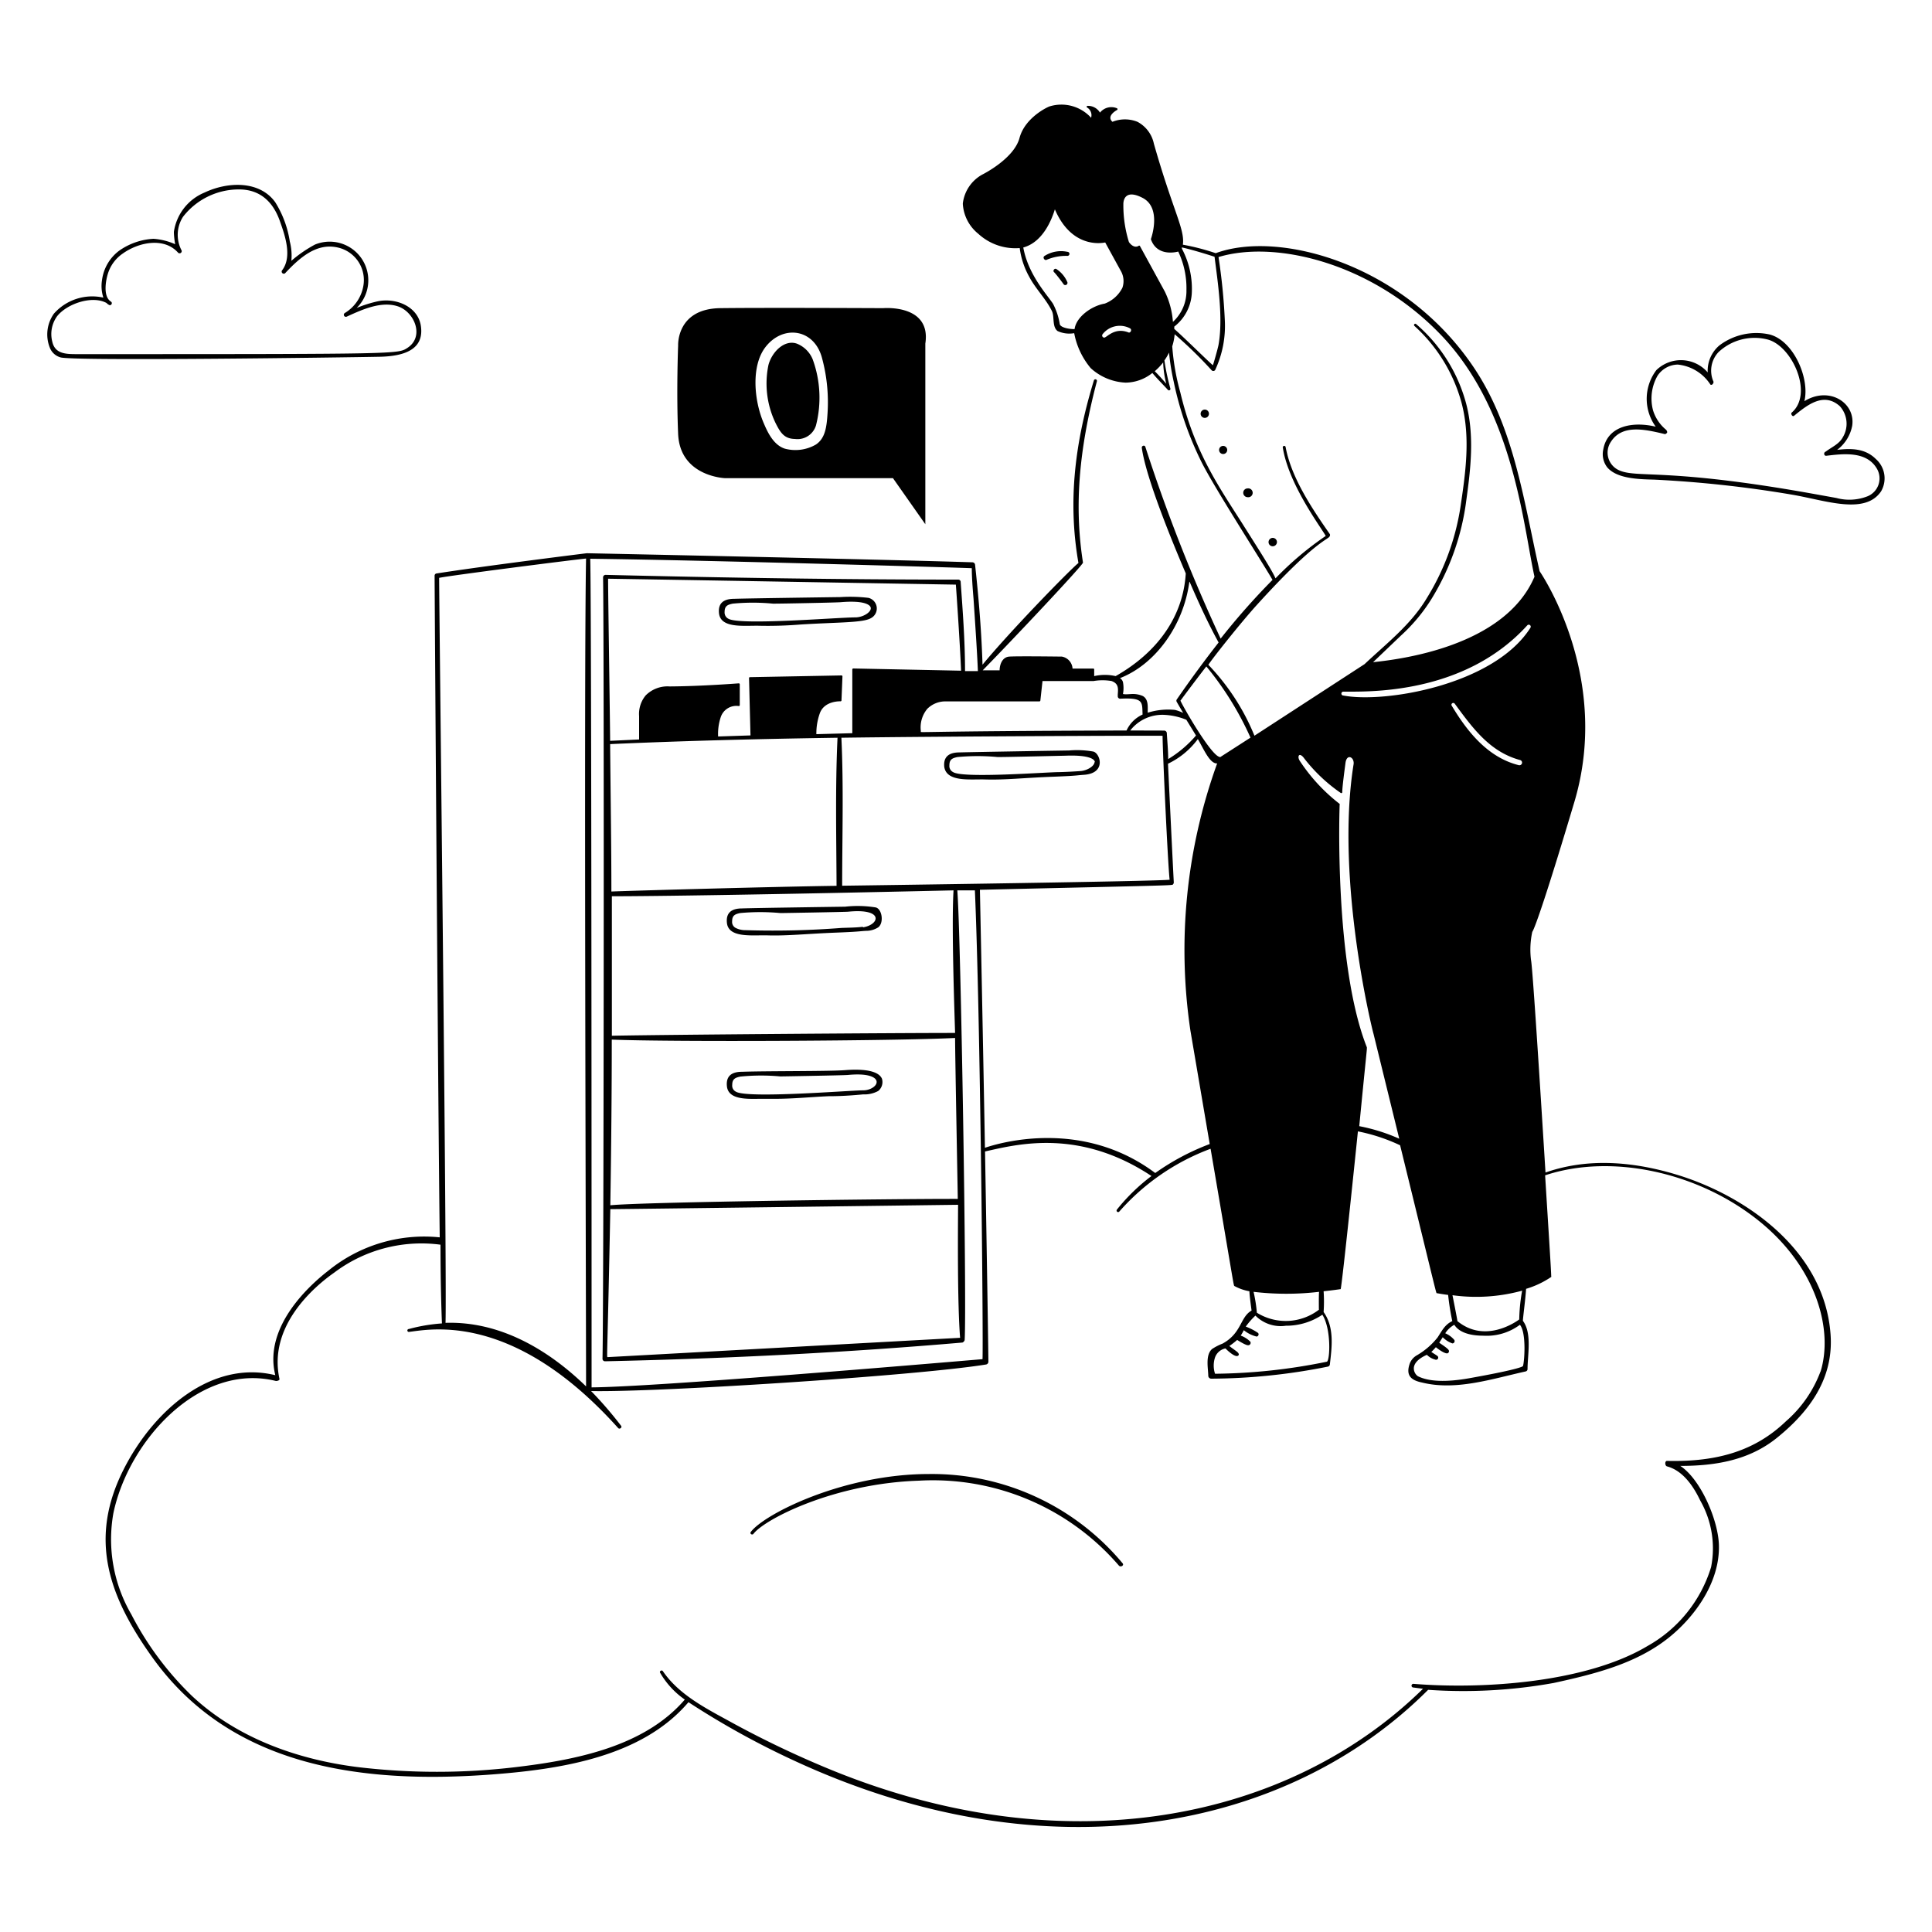 <svg xmlns="http://www.w3.org/2000/svg" viewBox="0 0 400 400" id="Cloud-Service-Empty-2--Streamline-Milano.svg" height="400" width="400"><desc>Cloud Service Empty 2 Streamline Illustration: https://streamlinehq.com</desc><g fill="#000000"><path d="M180.28 128a2.26 2.26 0 0 0 -0.48 -4.22 32.18 32.18 0 0 0 -5.8 -0.16s-19.4 0.26 -22 0.36c-2.14 0 -3.36 0.86 -3.14 2.98 0.34 3.26 5.34 2.5 8.48 2.6a83.78 83.78 0 0 0 8.38 -0.26c7.62 -0.48 12.9 -0.34 14.56 -1.3zm-3.1 -0.18c-3.66 0 -24 1.7 -26.38 0.28a1.44 1.44 0 0 1 -0.78 -1.4c0 -1.26 0.64 -1.5 1.66 -1.72a43.22 43.22 0 0 1 8.36 0c2.12 0 13 -0.22 14 -0.3 4.72 -0.4 5.86 0.48 6.14 0.9 0.58 0.92 -1.3 2.2 -3 2.24zM204 161.38c4.16 0.12 8 -0.34 13.84 -0.56 5.28 -0.2 5 -0.3 6.5 -0.4 4.82 -0.28 3.44 -4.5 2 -4.82a19.08 19.08 0 0 0 -5.02 -0.22c-0.46 0 -20.12 0.32 -22.68 0.4 -2.12 0 -3.36 0.86 -3.14 3 0.5 3.22 5.48 2.5 8.5 2.6zm22.6 -3.58c0 0.78 -1.48 1.74 -2.9 1.84s-2.84 0.18 -4.48 0.22c-2.58 0 -19.8 1.32 -21.88 0a1.4 1.4 0 0 1 -0.78 -1.4c0 -1.26 0.64 -1.5 1.66 -1.72a44.86 44.86 0 0 1 8.36 0c2.14 0 12.96 -0.26 14 -0.28 4.44 -0.18 6.06 0.58 6.1 1.34zM181.34 187.88a23.36 23.36 0 0 0 -6.36 -0.16s-18.8 0.26 -21.34 0.36c-2.12 0 -3.36 0.84 -3.14 2.98 0.32 3.24 5.36 2.5 8.48 2.6 4 0.12 8.22 -0.34 13.84 -0.56 5.2 -0.2 5.04 -0.3 6.48 -0.38a4.64 4.64 0 0 0 2.52 -0.72c1.22 -0.92 0.82 -3.76 -0.48 -4.12zm-2.68 4c-1.42 0.18 -3.02 0.18 -4.46 0.24a182.42 182.42 0 0 1 -19.84 0.46 4.36 4.36 0 0 1 -2 -0.44 1.38 1.38 0 0 1 -0.78 -1.4c0 -1.24 0.64 -1.48 1.64 -1.7a44.82 44.82 0 0 1 8.36 0c0.56 0 13.22 -0.22 14 -0.28 7.48 -0.76 6.6 2.68 3.08 3.24zm-3.7 29.68c-3.3 0.26 -16.26 0.16 -21.32 0.34 -2.12 0 -3.36 0.84 -3.14 3 0.28 2.72 3.88 2.64 6.62 2.6h3.32c3.76 0 7.4 -0.38 11.1 -0.54 2.5 0 4.9 -0.16 7.16 -0.38a6 6 0 0 0 3.12 -0.7 2.38 2.38 0 0 0 0.78 -2.54c-0.44 -1.04 -2.1 -2.2 -7.64 -1.78zm-13.42 1.3c0.56 0 13.22 -0.22 14 -0.3 4.38 -0.42 5.52 0.54 5.8 0.96 0.68 1.04 -0.96 2.22 -2.6 2.22 -2.68 0 -24 1.74 -26.38 0.28a1.38 1.38 0 0 1 -0.76 -1.4c0 -1.24 0.64 -1.5 1.64 -1.72a43.18 43.18 0 0 1 8.3 -0.04zm30.78 82.32c-17.74 0 -34.12 8.3 -36.88 12 -0.26 0.36 0.28 0.72 0.56 0.38 2.3 -3.02 16.7 -10.44 34.24 -11a50.82 50.82 0 0 1 41.4 17.56c0.36 0.44 1.16 0 0.78 -0.46a51.38 51.38 0 0 0 -40.1 -18.48zM78.7 73.86c5 -0.12 9.22 -1.5 8.42 -6.48 -0.64 -3.9 -5.1 -5.78 -8.9 -5a26.48 26.48 0 0 0 -4.38 1.38 8 8 0 0 0 -8.64 -13.12A26.84 26.84 0 0 0 60.32 54a11.48 11.48 0 0 0 -0.32 -4 21.38 21.38 0 0 0 -3.02 -8.14c-3.26 -4.52 -9.86 -4.26 -14.62 -2A10.44 10.44 0 0 0 36 48c0 0.16 0 1 0.26 2.56a13.38 13.38 0 0 0 -4.48 -1.12 13.56 13.56 0 0 0 -7.1 2.46A9.04 9.04 0 0 0 21.12 58a7.76 7.76 0 0 0 0.28 3.62 10.58 10.58 0 0 0 -10.24 3.32A7.42 7.42 0 0 0 10.32 72a3.34 3.34 0 0 0 2.24 2c2.9 0.78 59.12 0 66.14 -0.14zm-56.14 -10.74c0.44 0.28 0.84 -0.42 0.4 -0.68 -1.88 -1.2 -0.82 -5.14 -0.68 -5.58a7.86 7.86 0 0 1 3.1 -4.34c3.44 -2.46 8.62 -3.38 11.44 -0.26a0.44 0.44 0 0 0 0.72 -0.52 6.92 6.92 0 0 1 0.34 -6.84 14.62 14.62 0 0 1 11.62 -5.68c4 0 6.88 2.18 8.42 6.48 1.06 2.98 2.66 7.46 0.46 10.3a0.44 0.44 0 0 0 0.64 0.58c3.12 -3.34 6.58 -6.32 10.9 -5.34a6.9 6.9 0 0 1 5.32 7.88 8.16 8.16 0 0 1 -3.84 5.68 0.42 0.42 0 0 0 0.42 0.74c3.24 -1.48 7.12 -3.24 10.54 -2.12s5.6 6.24 2 8.6c-2 1.28 -1.14 1.3 -68.34 1.3 -2.3 0 -4.64 0 -5.2 -2.6a6.3 6.3 0 0 1 0.98 -5.22c2 -2.58 7.22 -4.4 10.24 -2.78a2 2 0 0 0 0.52 0.4zm365.8 31.9c-2.22 -2.2 -5.08 -2.22 -8 -1.88a8.14 8.14 0 0 0 3.12 -5c0.7 -4.78 -4.78 -8.24 -9.9 -5.08 1.14 -4.68 -2.18 -12.46 -7.16 -13.8a12.7 12.7 0 0 0 -10.42 2.24 6.88 6.88 0 0 0 -2.44 5.6 7.32 7.32 0 0 0 -10.62 -0.48 9.84 9.84 0 0 0 -0.14 11.72c-4.8 -1.14 -10 -0.18 -10.86 4.72a4.48 4.48 0 0 0 0.82 3.7c2 2.34 6.42 2.46 9.7 2.54a241.06 241.06 0 0 1 28.48 3.1c6.92 1.16 15.16 4.3 18.52 -0.68a5.34 5.34 0 0 0 -1.1 -6.7zm-1.68 7.72a10.28 10.28 0 0 1 -6.48 0.36l-4 -0.72c-31.1 -5.64 -37.2 -3.3 -41 -5.02a4 4 0 0 1 -1.7 -5.86c2.32 -3.68 6.98 -2.64 11.2 -1.62 0.2 0 0.42 -0.24 0.46 -0.32s0 -0.38 -0.26 -0.62a8.38 8.38 0 0 1 -2.66 -4 9.52 9.52 0 0 1 0.92 -7.12 5.12 5.12 0 0 1 4.2 -2.34 9.14 9.14 0 0 1 6.76 4.14 0.28 0.28 0 0 0 0.34 0c0.14 0 0.36 -0.44 0.3 -0.6a5.6 5.6 0 0 1 1.02 -6.1 10.92 10.92 0 0 1 10.22 -2.62c5.06 1.36 9.5 11.22 4.96 15.12 -0.28 0.24 0.14 0.92 0.46 0.68 2.74 -2.24 6.16 -5 9.5 -2a5.42 5.42 0 0 1 0.62 6.42c-0.76 1.42 -2.24 2 -3.54 2.98 -0.5 0.16 -0.4 0.94 0.14 0.86 3.52 -0.42 8.38 -1.02 10.5 2.76a4 4 0 0 1 -1.96 5.62zm-167.94 -47.02c-0.38 -0.28 -0.86 0.32 -0.5 0.64s1.78 2.2 2 2.54a0.46 0.46 0 0 0 0.76 -0.44 6 6 0 0 0 -2.26 -2.74zm2.26 -2.74a0.42 0.42 0 0 0 0 -0.84 6.34 6.34 0 0 0 -4.72 0.84c-0.52 0.28 0 1.06 0.44 0.8a10.18 10.18 0 0 1 4.28 -0.8zm42.5 60.12a0.88 0.88 0 0 0 0.88 -0.86 0.88 0.88 0 0 0 -0.88 -0.88 0.88 0.88 0 0 0 -0.86 0.88 0.86 0.86 0 0 0 0.86 0.86zm-5.2 -10.16a0.92 0.92 0 1 0 0 -1.82 0.9 0.9 0 0 0 -0.9 0.9 0.92 0.92 0 0 0 0.9 0.92zM253.24 94a0.84 0.84 0 0 0 0.84 -0.84 0.84 0.84 0 0 0 -0.84 -0.84 0.84 0.84 0 1 0 0 1.68zm-3.8 -7.48a0.86 0.86 0 0 0 0 -1.72 0.86 0.86 0 1 0 0 1.72zm-84.48 -15.38c-2.56 -0.88 -5.14 1.72 -5.86 4.42a18.84 18.84 0 0 0 1.46 12c1 2 1.8 3.28 4 3.32a4 4 0 0 0 4.38 -2.8 23.14 23.14 0 0 0 -0.68 -13.68 5.88 5.88 0 0 0 -3.3 -3.26z" stroke-width="1"></path><path d="M182.86 63.8s-24.64 -0.12 -33.74 0 -8.72 7.72 -8.72 7.72 -0.38 9.46 0 18.32 9.74 9.16 9.74 9.16h34.74l6.7 9.54v-37.4c1.26 -8.22 -8.72 -7.34 -8.72 -7.34zm-11.52 21.66c-0.18 2.96 -0.48 5.28 -2.42 6.58a8.44 8.44 0 0 1 -6.46 0.84c-2.42 -0.8 -3.64 -3.64 -4.36 -5.32 -2 -4.68 -2.6 -11.74 0.32 -15.62 3.54 -4.7 10 -4 11.72 2a35.14 35.14 0 0 1 1.2 11.52z" stroke-width="1"></path><path d="M379 276.3c-1.26 -17.72 -18 -28.9 -31.86 -33.1 -10.16 -3.08 -19.28 -3.22 -27.16 -0.44 -1.16 -18.58 -2.68 -42.58 -3 -44a17.38 17.38 0 0 1 0.26 -5.82c0.6 -0.9 3.18 -8.36 8.72 -26.92 7.56 -25.4 -6.32 -46.46 -7.2 -47.76 -3.24 -14.24 -5.18 -29.4 -13.4 -41.84 -14.28 -21.62 -40.4 -28.9 -53.66 -24a47.8 47.8 0 0 0 -6.8 -1.76c0.44 -3.22 -2 -6.86 -6 -20.9a6.66 6.66 0 0 0 -3.4 -4.54 6.92 6.92 0 0 0 -5.18 0c-1.42 -1.3 1.14 -2.54 0.94 -2.44a0.2 0.2 0 0 0 0 -0.36 3 3 0 0 0 -3.52 0.9 2.88 2.88 0 0 0 -2.64 -1.4 0.2 0.2 0 0 0 0 0.36 1.84 1.84 0 0 1 0.8 2.1A8.3 8.3 0 0 0 217.4 22c-0.22 0 -5.16 2.22 -6.32 6.56s-7.66 7.56 -7.74 7.6a7.88 7.88 0 0 0 -4 6 8.58 8.58 0 0 0 3.18 6.22 11.36 11.36 0 0 0 8.6 2.98 16.62 16.62 0 0 0 2 6c1.34 2.5 3.44 4.54 4.66 7.02 0.58 1.18 0 3.26 1.18 4.16a5.82 5.82 0 0 0 3.44 0.44 15.82 15.82 0 0 0 3.42 7.24 11.48 11.48 0 0 0 7.22 3 8.96 8.96 0 0 0 5.54 -2c1.02 1.22 2.18 2.36 3.24 3.52a0.3 0.3 0 0 0 0.5 -0.28 45.28 45.28 0 0 1 -1.24 -5.84 11.46 11.46 0 0 0 0.96 -1.62 47.86 47.86 0 0 0 0.96 6 68.56 68.56 0 0 0 5.76 16.66c2.62 5.26 12.66 20.84 14.7 24.4a145.24 145.24 0 0 0 -10.74 12.16 348.86 348.86 0 0 1 -15.58 -39.68c-0.12 -0.46 -0.8 -0.28 -0.74 0.18 0.88 6.4 6.58 20.1 9.1 26 -0.52 8.72 -5.66 16.24 -14.52 21.26a10 10 0 0 0 -4.44 0v-1.36a0.18 0.18 0 0 0 -0.18 -0.2h-4.3a2.68 2.68 0 0 0 -2.22 -2.48c-0.36 0 -9 -0.12 -10.88 0 -1.54 0.12 -2 1.8 -2 2.84h-3.5c6 -6.12 20.84 -21.86 20.76 -22.3 -1.8 -11.52 -0.92 -23.1 2.88 -37.54a0.32 0.32 0 0 0 -0.62 -0.18c-4.3 14 -5.26 26 -3.2 37.8 -1.88 1.52 -14.24 14.22 -19.86 21.06 -0.2 -6.28 -0.7 -13.06 -1.54 -20.68a0.56 0.56 0 0 0 -0.52 -0.52c-19.02 -0.62 -79.82 -1.88 -79.86 -1.88s-20.84 2.58 -31.18 4.2a0.46 0.46 0 0 0 -0.34 0.44c0 3.14 0.72 109.54 1.06 137A31.44 31.44 0 0 0 68 263.06c-3.24 2.5 -13.58 11.32 -11 21.66 -13.26 -3.26 -25.32 7.42 -31.42 19.54 -7.18 14.22 -3.28 26 6 38.94 16 22.32 42.5 26.2 69.78 24.22 15 -1.1 31.6 -3.74 41.18 -15a170.56 170.56 0 0 0 21.66 12c52.96 24.64 102.7 14.28 131.48 -14.56a105.58 105.58 0 0 0 26 -1.42c8.64 -1.88 16.92 -4 23.52 -9.14 5.34 -4.16 10.94 -11.48 10.68 -19.48 -0.18 -5.24 -3.84 -13.62 -8 -16.32 7.38 0 14.3 -1.2 20 -5.8 8.12 -6.54 11.68 -13.54 11.12 -21.4zM316.84 130c-7.56 11.86 -30.22 15.64 -38.72 14a0.4 0.4 0 0 1 0 -0.8h1.3c6 0 24.42 -0.14 36.76 -13.7a0.38 0.38 0 0 1 0.66 0.5zm-19.32 150.68c-0.38 -0.28 -0.82 -0.52 -1.18 -0.78a11.3 11.3 0 0 0 0.94 -0.98c0.52 0.44 2 1.5 2.48 1.24a0.44 0.44 0 0 0 0.22 -0.5c0 -0.28 -0.78 -0.84 -2 -1.66l0.72 -1.14a5.26 5.26 0 0 0 2 1.28 0.48 0.48 0 0 0 0.4 -0.72 5.06 5.06 0 0 0 -1.88 -1.38 5.3 5.3 0 0 1 1.88 -1.76c0.92 1.48 3.02 2.26 6 2.26a11.5 11.5 0 0 0 7.58 -2.26c1.42 1.7 0.9 8 0.62 8.56 -0.12 0.14 -1.34 0.76 -11.06 2.5 -4.84 0.86 -8.44 0.72 -10.7 -0.42a2 2 0 0 1 -0.82 -1.62c0 -0.74 0.52 -1.84 2.7 -2.8a3.74 3.74 0 0 0 1.7 0.98 0.44 0.44 0 0 0 0.4 -0.8zm17.02 -7.5c-0.76 0.56 -7.12 5 -12.8 0.34 0 -0.24 -0.88 -4.66 -1.02 -5.36a36 36 0 0 0 14.42 -0.94 37.38 37.38 0 0 0 -0.6 5.96zm-14 -127.1a0.38 0.38 0 0 1 0.64 -0.4c3.8 5.18 7.32 10 13.54 11.68a0.54 0.54 0 0 1 -0.28 1.06c-6.72 -1.68 -10.98 -7.48 -13.94 -12.42zm-17.52 70.82c-6.86 -17.24 -5.68 -50 -5.66 -50.28a0.26 0.26 0 0 0 0 -0.18 36.76 36.76 0 0 1 -8.22 -8.86c-0.4 -0.58 -0.34 -1.08 -0.16 -1.22s0.58 0 1.06 0.68a33.82 33.82 0 0 0 7.56 7.14 0.2 0.2 0 0 0 0.3 -0.16c0 -1.14 0.52 -4.9 0.66 -6 0.26 -2.18 2 -1.2 1.66 0.36 -3.78 24 4 55.3 4.14 55.62l5.34 21.76a37.56 37.56 0 0 0 -8.28 -2.6c1.5 -15.48 1.64 -16.06 1.56 -16.26zm-28.48 61.76a15.56 15.56 0 0 0 1.6 -1.24c1.22 0.76 2 1.14 2.32 1.1a0.5 0.5 0 0 0 0.42 -0.72 5.36 5.36 0 0 0 -2 -1.28 12.44 12.44 0 0 0 0.64 -1.12 6.7 6.7 0 0 0 2.64 1.32 0.46 0.46 0 0 0 0.32 -0.74 11.6 11.6 0 0 0 -2.56 -1.32 15.66 15.66 0 0 1 2 -2.28 7.36 7.36 0 0 0 6.3 2.1 13.42 13.42 0 0 0 7.56 -2.28c1.84 2.88 1.6 9.26 0.96 9.72a120 120 0 0 1 -23.18 2.5 5.38 5.38 0 0 1 0 -3.38 2.88 2.88 0 0 1 2.16 -1.86c0.66 0.68 2.36 2.18 2.76 1.32 0.06 -0.5 -0.66 -0.8 -1.98 -1.84zm18.56 -7.52a11.3 11.3 0 0 1 -12.88 0.64 30.94 30.94 0 0 0 -0.68 -4.32 58 58 0 0 0 13.56 0c-0.08 0.74 -0.04 3.64 -0.04 3.68zm-28 -219.82c2 0.46 5.22 1.46 6.36 1.84 0.66 5.24 1.82 12.7 0.82 18.24 -0.12 0.66 -0.9 3.46 -1.16 4.22 -1.02 -0.84 -6 -5.78 -8 -7.52v-0.48a9.36 9.36 0 0 0 3.62 -6.78 17.7 17.7 0 0 0 -2 -9.28c-0.14 -0.4 -0.08 -0.34 0.36 -0.24zm-22.62 16.82c-1.38 0 -2.88 -0.38 -3.06 -1a13.72 13.72 0 0 0 -1.4 -4.24c-1.16 -1.8 -5.14 -6 -6.16 -11.66 4.24 -1.16 6 -6.16 6.54 -7.9 3.38 7.9 9.36 7.08 10.42 6.86L232 56a4.22 4.22 0 0 1 0.38 3.58 6.78 6.78 0 0 1 -3.66 3.28c-2.72 0.46 -5.92 2.76 -6.24 5.28zm11.14 0.68c-2.88 -1.12 -4.48 1.08 -5 1.08a0.44 0.44 0 0 1 -0.36 -0.68A4.52 4.52 0 0 1 234 68c0.44 0.32 0 1.02 -0.38 0.82zm7.84 10.62c-0.78 -0.88 -1.54 -1.76 -2.38 -2.58a13.54 13.54 0 0 0 1.74 -1.82 20.68 20.68 0 0 0 0.64 4.4zm-0.3 -19.08L236 50.92a0.18 0.18 0 0 0 -0.28 0c-1.08 0.6 -2 -0.8 -2 -0.84a25.66 25.66 0 0 1 -1.14 -7.84c0 -0.24 0 -3.34 4 -1.26s1.74 8.4 1.72 8.46a0.16 0.16 0 0 0 0 0.14c1.28 3.6 5.24 2.62 5.64 2.5a17.62 17.62 0 0 1 1.7 8 8.64 8.64 0 0 1 -2.8 6.56 17.16 17.16 0 0 0 -1.68 -6.28zm19.08 64.86c12.7 -14 14.92 -13.42 15.1 -14.3a0.44 0.44 0 0 0 0 -0.32c-4 -5.72 -8 -11.86 -9.16 -18a0.3 0.3 0 1 0 -0.58 0.12c1.24 7.66 7.9 16.46 8.88 18.24a66 66 0 0 0 -10.4 8.78c-0.78 -1.82 -4 -6.78 -7.02 -11.58 -5 -7.82 -9.8 -14.8 -12.68 -26.88a48.8 48.8 0 0 1 -1.68 -9.58 11.3 11.3 0 0 0 0.5 -2.5 86.2 86.2 0 0 1 7.62 7.42 0.48 0.48 0 0 0 0.76 0 21.58 21.58 0 0 0 2 -10.44 122 122 0 0 0 -1.3 -12.96c12.16 -3.66 32.4 1.5 46.54 16.64 14.68 15.76 16.58 39.24 18.88 49.54 -6.2 14.54 -28 17.12 -33.42 17.7l5.8 -5.54a35.74 35.74 0 0 0 6.26 -7.5 51.24 51.24 0 0 0 7.24 -20.46c0.82 -6 1.86 -13.64 -0.22 -20.72a32.92 32.92 0 0 0 -10.16 -15.78 0.26 0.26 0 0 0 -0.36 0.38 33.12 33.12 0 0 1 9.78 16c1.88 7.2 0.78 14.58 -0.28 21.7a50.4 50.4 0 0 1 -7 18.76c-3.26 5.42 -8.3 9.3 -12.82 13.56l-22.8 14.82a46.56 46.56 0 0 0 -9.54 -14.68c0.76 -1.22 6.7 -8.72 10.06 -12.42zm-13.78 88.14 4 23.5a49.62 49.62 0 0 0 -11.28 6c-15.06 -11.28 -32.12 -6.3 -35.26 -5.22 -0.42 -23.46 -1.04 -53.42 -1.04 -53.42 42.32 -0.98 39.74 -0.88 40 -1.16a0.52 0.52 0 0 0 0.14 -0.38c-0.28 -5.24 -1.06 -21.6 -1.2 -24.56a16.52 16.52 0 0 0 6.18 -5.1c1.2 2 2.44 5.12 4 5.04a113.64 113.64 0 0 0 -5.54 55.3zm-47.68 63.62c-0.22 0 -72.8 4 -73 4s0 -0.88 0.58 -30.64c2.9 0 71.72 -0.9 72 -0.9 -0.04 6.26 -0.14 20.56 0.42 27.54zm-1.04 -63.12c-12.36 0 -58.88 0.34 -71.06 0.58V185.56c8.52 0 32.24 -0.34 70.74 -1.22 -0.46 7.36 0.24 26.58 0.32 29.52zM173.2 183.4c-13.3 0.18 -43.48 1.04 -46.62 1.18 0 -9.24 -0.16 -19.24 -0.26 -30.52 14.3 -0.64 29.7 -1.06 47.08 -1.32 -0.48 10.2 -0.24 20.66 -0.2 30.66zM169.02 152a12.32 12.32 0 0 1 0.68 -4.22C170.6 145.04 174 145.2 174 145.2a0.2 0.2 0 0 0 0.22 -0.18l0.2 -4.96a0.2 0.2 0 0 0 -0.2 -0.22l-18.96 0.36a0.18 0.18 0 0 0 -0.18 0.2l0.3 11.86 -6.7 0.22a10.98 10.98 0 0 1 0.54 -4 3.4 3.4 0 0 1 3.72 -2.3 0.2 0.2 0 0 0 0.22 -0.2v-4.3a0.2 0.2 0 0 0 -0.22 -0.2s-7.66 0.6 -14.3 0.64a6.36 6.36 0 0 0 -4.96 1.86 6 6 0 0 0 -1.36 4.28v4.84l-6 0.28c0 -2.72 -0.44 -31.2 -0.42 -33.56 1.28 0 69.4 1.18 72 1.22 0.12 1.52 0.88 12.7 1.08 17.82l-22.3 -0.46a0.22 0.22 0 0 0 -0.22 0.2v13.2zm-42.66 97.54c0.2 -12.66 0.3 -23.88 0.3 -34.3 12.3 0.5 58.82 0.28 71.08 -0.34 0 3.28 0.52 30.76 0.56 33.32 -12.3 -0.04 -64.98 0.62 -71.94 1.32zm48 -66.16c0 -10 0.32 -20.46 -0.16 -30.64 20 -0.28 63.62 -0.46 66.5 -0.4 0 3.1 1.1 26.84 1.46 29.8 -3.32 0.34 -58.94 1.12 -67.76 1.24zM234 151.24a8.44 8.44 0 0 1 7 -3.24 13.8 13.8 0 0 1 4.62 1.02l2 3.26a23.86 23.86 0 0 1 -5.76 4.88c0 -1.78 -0.18 -3.58 -0.28 -5.34a0.56 0.56 0 0 0 -0.56 -0.56zm10.44 -6.22c0.44 -0.64 4.48 -6 5.32 -7.04a64.3 64.3 0 0 1 9.14 14.74l-6.22 4s0 0.1 -0.14 0c-1.8 -0.22 -7.78 -10.72 -8.16 -11.7zm1.86 -24.56c2.12 4.92 4 8.92 6 12.56 -2.8 3.58 -5.66 7.44 -8.68 11.82a0.46 0.46 0 0 0 0 0.46c0.36 0.64 1.34 2.3 1.34 2.3a8.66 8.66 0 0 0 -1.7 -0.62 14.16 14.16 0 0 0 -5.64 0.58c0 -1.28 0.18 -2.74 -0.98 -3.44a5.06 5.06 0 0 0 -2.14 -0.44c-0.44 0 -1.5 0.14 -2 0a6.7 6.7 0 0 0 0 -2.44 1.38 1.38 0 0 0 -0.62 -0.84c7.34 -2.86 13.16 -10.9 14.36 -19.94zM215.2 145.22a0.22 0.22 0 0 0 0.2 -0.22l0.44 -4h10.58a11.04 11.04 0 0 1 3.72 0c1.46 0.54 1.38 1.5 1.28 2.8v0.36a0.5 0.5 0 0 0 0.5 0.5c4.94 -0.26 4.52 0.72 4.64 3.28a6.66 6.66 0 0 0 -3.32 3.3c-45.24 0.12 -42.62 0.56 -42.58 0.18a6 6 0 0 1 1.34 -4.68 5.3 5.3 0 0 1 3.5 -1.52zm-14 -27.58c0 0.58 0 2.12 0.36 6.34 0.32 4.78 0.76 11.28 0.9 14.96H199.8c0 -6.32 -0.5 -12.74 -0.9 -18.4a0.5 0.5 0 0 0 -0.5 -0.54c-24 0 -48.48 -0.38 -73.02 -0.98a0.52 0.52 0 0 0 -0.52 0.52c0.24 15.86 0.14 150.42 -0.12 161.8a0.52 0.52 0 0 0 0.52 0.5c25.68 -0.56 50.6 -1.86 74 -3.88a0.82 0.82 0 0 0 0.46 -0.5c0.46 -7.4 -0.8 -84.44 -1.52 -93.12h3.64c1.12 25.58 1.76 93.56 1.58 97.06 -12.78 1.08 -68 5.76 -80.94 5.84 0 -19.2 0 -163.78 -0.28 -171.56 25.12 0.32 75.8 1.82 79 1.96zm-110.28 2c2 -0.46 28 -3.78 30.42 -4 -0.46 22.58 0 155.3 0 171.4 -8 -7.78 -18 -13.52 -29.1 -13.16 0.32 -9.04 -1.36 -152.52 -1.32 -154.22zm286 164.3a25.46 25.46 0 0 1 -7.18 10.34c-6.26 6 -14 8.44 -24.6 8.18 -0.5 0 -0.46 1.02 0 1.14 2.66 0.7 4.98 3.08 6.86 7.04a20 20 0 0 1 2.26 13.82 28.12 28.12 0 0 1 -13.18 16.34c-12.6 7.52 -33.78 9 -48.46 7.82a0.38 0.38 0 0 0 0 0.76l2 0.26c-27.56 27.06 -74.32 37.34 -124.72 15.88a204.34 204.34 0 0 1 -19.54 -9.52c-4.94 -2.68 -10 -5.44 -13.12 -10 -0.24 -0.34 -0.78 0 -0.56 0.34a17.34 17.34 0 0 0 5.1 5.54c-8.34 9.7 -22.44 12.5 -35.14 14a138 138 0 0 1 -32.38 0c-9.84 -1.2 -23.82 -4.74 -34.54 -14.78a64.5 64.5 0 0 1 -12.52 -16.84 30.88 30.88 0 0 1 -3.72 -21c3.2 -15.18 18 -31.24 33.66 -27.34 0.26 0 0.8 -0.12 0.72 -0.44 -2.38 -10.92 7.14 -19.06 11.34 -22a30 30 0 0 1 22 -5.78c0 8 0.2 13.86 0.3 16.3a35.58 35.58 0 0 0 -6.86 1.16 0.3 0.3 0 0 0 0 0.6l0.78 -0.1c5.46 -0.74 22 -2.92 42.56 20 0.3 0.34 0.9 -0.12 0.6 -0.48a80.48 80.48 0 0 0 -6.2 -7.18c13.26 0.3 67.08 -3.12 81.8 -5.5a0.6 0.6 0 0 0 0.46 -0.58c-0.12 -9.3 -0.4 -26.24 -0.7 -43.52l0.8 -0.18c6.72 -1.52 19.2 -4.32 33.66 5.26a40 40 0 0 0 -7.16 6.96 0.32 0.32 0 0 0 0.48 0.42 46.94 46.94 0 0 1 18.92 -13.02c4.96 29 4.74 28.3 4.94 28.42a10 10 0 0 0 3.1 1.08c0 0.86 0.44 3.9 0.44 4 -2.4 1.36 -2 4.64 -6 6.84a11.26 11.26 0 0 0 -2.18 1.12c-1.42 1.26 -0.8 4 -0.78 5.54a0.62 0.62 0 0 0 0.6 0.6 124.9 124.9 0 0 0 24.18 -2.5 0.52 0.52 0 0 0 0.4 -0.5c0.38 -3.38 1 -7.56 -1.3 -10.8a31.36 31.36 0 0 0 0 -4.3c2.1 -0.22 3.52 -0.44 3.52 -0.44s0 2.1 3.58 -32.66a37.32 37.32 0 0 1 8.74 2.88c8 32.62 7.42 30.58 7.62 30.62 0.76 0.14 1.52 0.26 2.32 0.36a52.78 52.78 0 0 0 0.86 5.42c-1.54 0.72 -2.14 2 -3.04 3.38a15.18 15.18 0 0 1 -4.36 3.74 3.32 3.32 0 0 0 -1.38 1.6c-0.88 2.44 0.1 3.5 2.52 4 7.04 1.74 14.46 -0.76 21.46 -2.3a0.5 0.5 0 0 0 0.38 -0.48c0 -2.92 0.96 -7.42 -0.96 -10 0 -0.62 0.54 -4.56 0.66 -6.62a18.78 18.78 0 0 0 5.2 -2.46 0.2 0.2 0 0 0 0 -0.18c0 -0.96 -0.58 -9.88 -1.26 -20.86 13.54 -4.52 31.44 -0.8 44.12 9.32 12.18 9.72 15.56 22.78 12.9 31.34z" stroke-width="1"></path></g></svg>